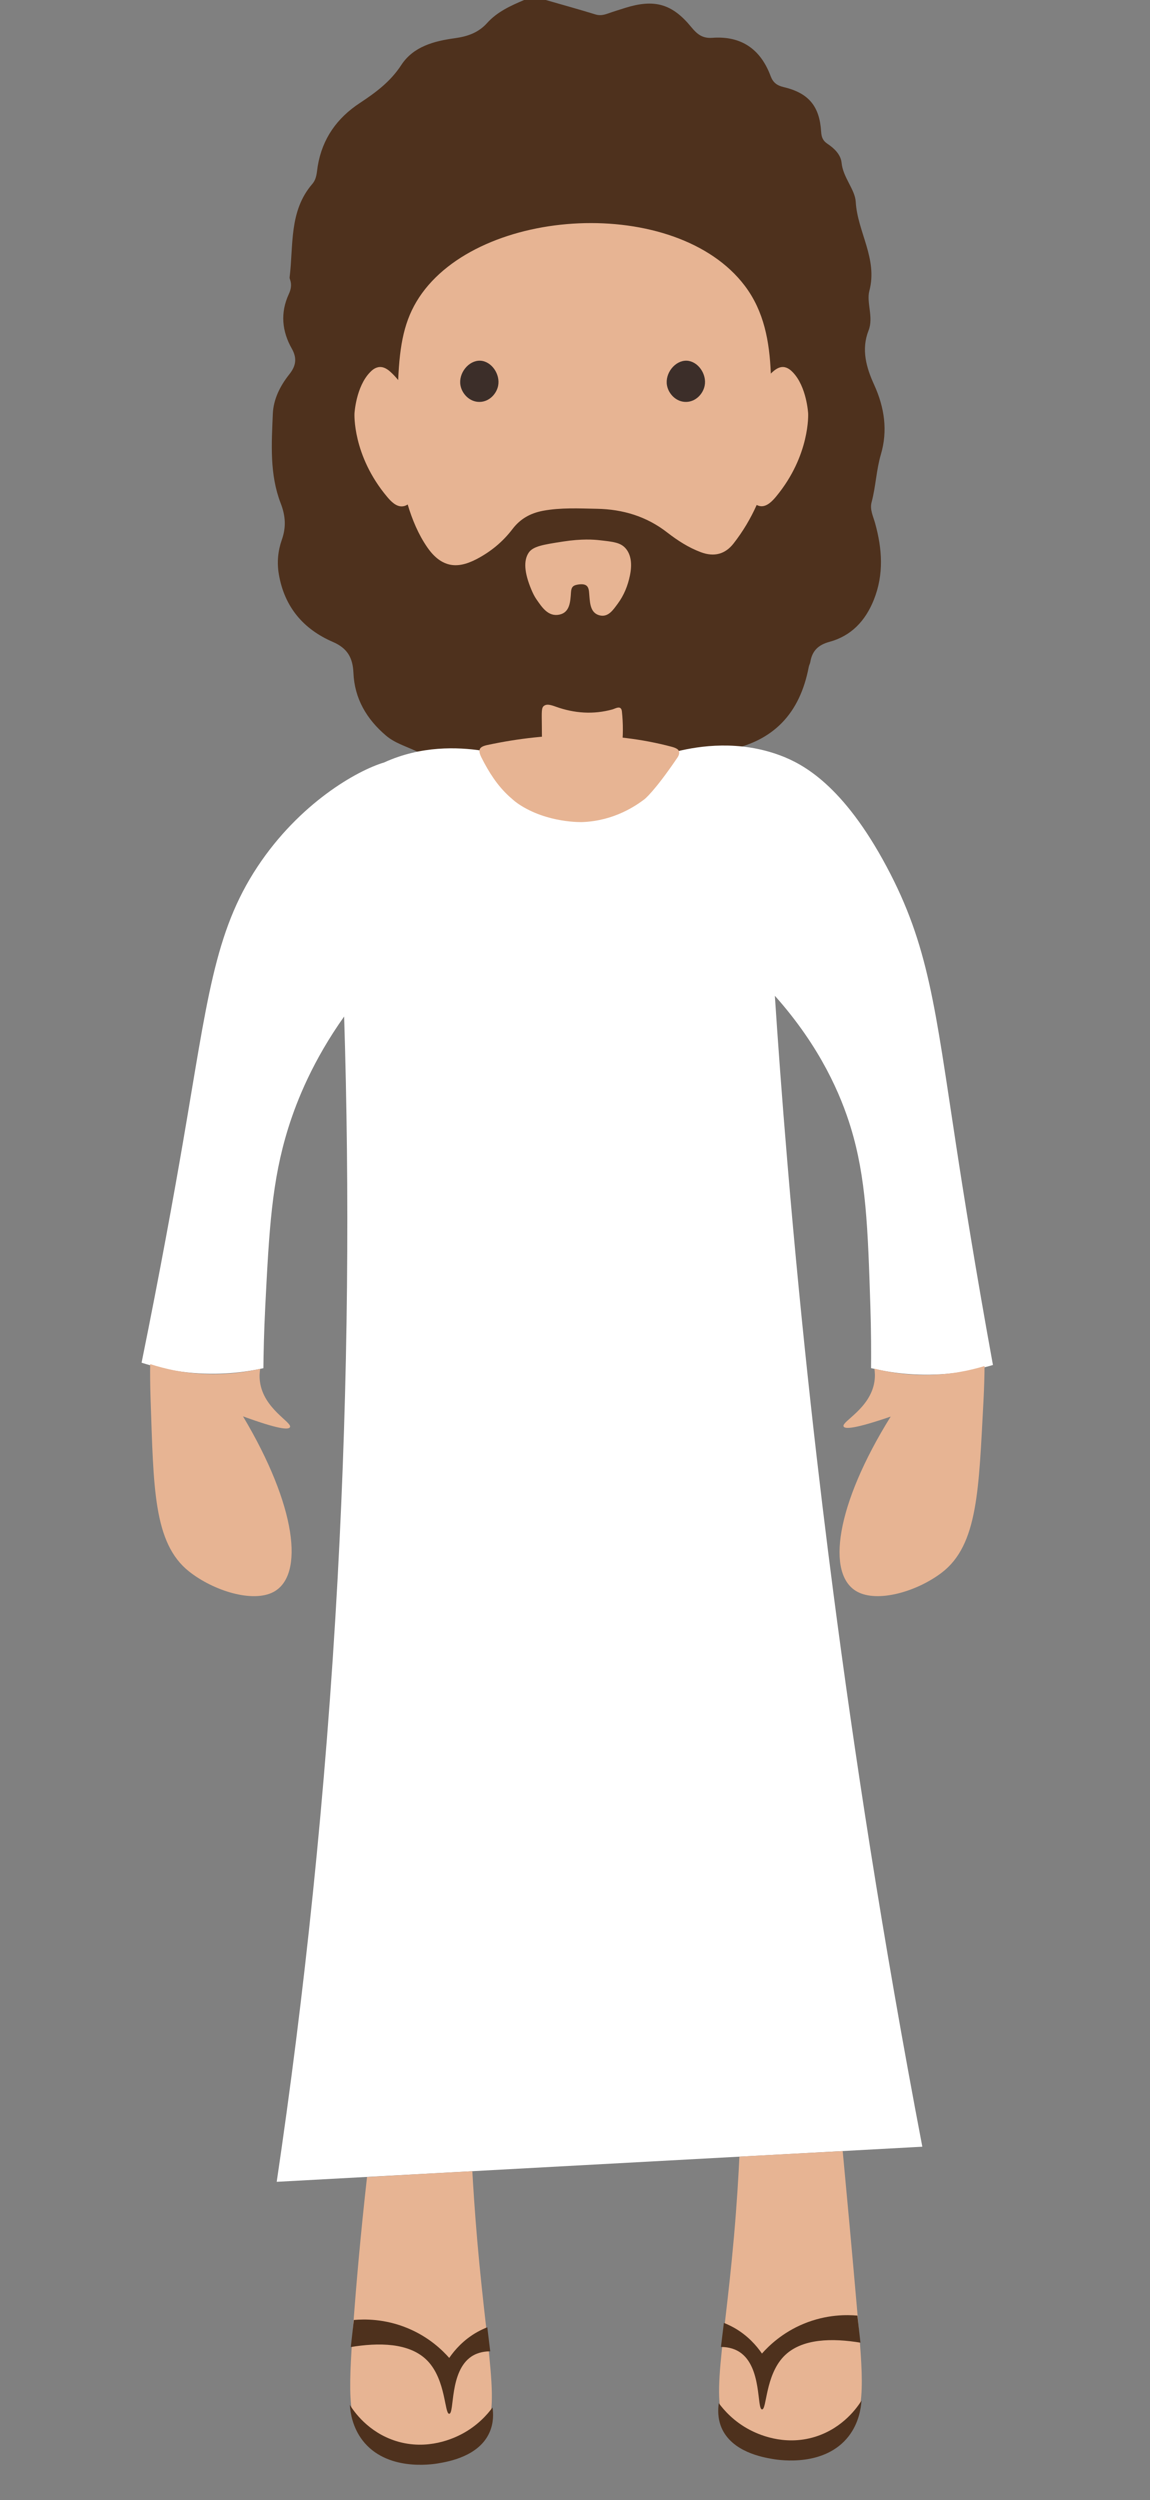 <?xml version="1.0" encoding="utf-8"?>
<!-- Generator: Adobe Illustrator 24.0.3, SVG Export Plug-In . SVG Version: 6.00 Build 0)  -->
<svg version="1.1" xmlns="http://www.w3.org/2000/svg" xmlns:xlink="http://www.w3.org/1999/xlink" x="0px" y="0px"
	 viewBox="0 0 165.78 360.29" style="enable-background:new 0 0 165.78 360.29;" xml:space="preserve" id = "jesus2" visibility = "visible">
<rect x="0" y="0" width="165.78" height="360.29" fill="#808080" stroke="none"/>
<style type="text/css">
	.st0{fill:#E7B493;}
	.st1{fill:#4E311D;}
	.st2{fill:#FFFFFF;}
	.st3{fill:#3C2E29;}
</style>
<g id="base">
	<g id="skin2_5_">
		<path class="st0" d="M116.63,59.59c0,0-0.2-3.85-2.21-5.94c-0.23-0.23-0.72-0.73-1.39-0.76c-0.47-0.02-0.95,0.2-1.47,0.66
			c-0.11,0.09-0.21,0.19-0.31,0.29c-0.19-4.63-0.97-8.97-3.75-12.65c-9.88-13.07-38.27-11.5-46.95,1.67
			c-2.13,3.24-2.8,6.76-3.02,11.91c-0.37-0.45-0.75-0.86-1.16-1.22c-0.52-0.46-1.01-0.68-1.49-0.66c-0.69,0.03-1.18,0.52-1.41,0.76
			c-2.03,2.09-2.24,5.94-2.24,5.94s-0.32,6.01,4.7,12c0.55,0.66,1.32,1.46,2.22,1.38c0.26-0.02,0.51-0.11,0.75-0.27
			c0.32,1.07,0.7,2.16,1.18,3.21c0.61,1.35,1.24,2.35,1.67,3c7.01,10.62,10.7,16.23,16.48,18.33c0,0.79,0.01,1.8,0.01,3.1
			c0.02,4.58-0.02,5.7,0.4,6.47c0.41,0.74,0.95,0.72,1.59,0.52c2.7-0.85,5.44-0.74,8.16,0.3c0.46,0.18,1.24,1.69,1.36-0.36
			c0.19-3.29,0.21-6.85,0.07-10.2c5.6-2.19,9.22-7.8,16.05-18.71c1.47-2.34,2.61-4.3,3.34-5.56c0.2,0.1,0.39,0.16,0.6,0.18
			c0.98,0.08,1.79-0.89,2.19-1.38C116.95,65.49,116.63,59.59,116.63,59.59z"/>
	</g>
</g>
<g id="hair">
	<g id="hair2_34_">
		<path class="st1" d="M126.99,65.47c1-3.41,0.52-6.74-0.98-10.03c-1.11-2.43-1.89-5.06-0.8-7.82c0.75-1.89-0.33-4.02,0.11-5.69
			c1.24-4.66-1.71-8.5-1.96-12.84c-0.1-1.79-1.84-3.51-2.04-5.63c-0.11-1.16-1.04-2.08-2.04-2.74c-0.66-0.44-0.86-0.95-0.91-1.75
			c-0.22-3.65-1.79-5.56-5.37-6.41c-1.03-0.24-1.57-0.68-1.92-1.62c-1.45-3.88-4.25-5.8-8.4-5.49c-1.44,0.11-2.21-0.55-3.04-1.56
			c-2.75-3.36-5.32-4.06-9.49-2.76c-0.86,0.27-1.73,0.54-2.58,0.84c-0.56,0.19-1.09,0.3-1.7,0.12C83.47,1.35,81.07,0.69,78.68,0
			c-1.04,0-2.08,0-3.12,0c-1.96,0.83-3.9,1.71-5.35,3.33c-1.25,1.38-2.8,1.92-4.6,2.17c-3,0.41-6.01,1.18-7.77,3.88
			c-1.55,2.38-3.67,3.95-5.96,5.46c-3.29,2.16-5.42,5.13-6.08,9.11c-0.14,0.85-0.12,1.79-0.78,2.56c-3.38,3.92-2.7,8.84-3.27,13.45
			c-0.02,0.12,0.04,0.26,0.08,0.38c0.24,0.72,0.11,1.39-0.21,2.07c-1.23,2.68-0.97,5.34,0.45,7.84c0.8,1.42,0.57,2.52-0.37,3.7
			c-1.32,1.66-2.28,3.58-2.37,5.67c-0.18,4.33-0.48,8.73,1.13,12.9c0.69,1.77,0.82,3.42,0.17,5.26c-0.56,1.58-0.73,3.28-0.43,5
			c0.81,4.69,3.53,7.89,7.79,9.73c2.08,0.9,2.87,2.27,2.96,4.46c0.15,3.7,1.91,6.68,4.71,9.05c1.26,1.07,2.86,1.52,4.45,2.28
			c3.64,0.47,6.65,0.75,8.75,0.92c6.93,0.57,16.72,1.32,28.75-0.05c2.96-0.34,5.37-0.73,6.9-1c7.02-1.23,10.81-5.39,12.08-12.07
			c0.05-0.25,0.19-0.48,0.23-0.74c0.27-1.58,1.15-2.43,2.74-2.86c3.15-0.86,5.18-3.01,6.4-6.04c1.48-3.69,1.22-7.36,0.19-11.07
			c-0.27-0.98-0.79-1.95-0.5-3.03C126.26,70.07,126.32,67.73,126.99,65.47z"/>
	</g>
</g>
<g id="shirt">
	<path class="st2" d="M137.82,164.97c-3.04-19.87-3.94-28.71-10-40.06c-6.28-11.76-12.04-14.79-15.25-16.01
		c-6.02-2.28-11.73-1.41-14.97-0.62c-9.39-0.04-18.79-0.08-28.18-0.11c-3.4-0.51-8.7-0.74-14.05,1.71l0,0
		c-3.92,1.17-12.18,5.85-18.25,15.02c-6.27,9.47-7.23,19.33-10.77,39.86c-1.25,7.26-3.21,18.17-5.94,31.62
		c1.83,0.58,4.06,1.12,6.64,1.4c4.47,0.48,8.25-0.02,10.92-0.61c0.02-2.06,0.08-5.16,0.27-8.92c0.56-11.01,0.93-18.07,3.32-25.71
		c1.27-4.05,3.58-9.75,8.05-16.05c0.78,25,0.63,52.09-0.94,80.99c-1.71,31.33-4.85,60.41-8.78,86.94
		c31.02-1.69,62.05-3.37,93.07-5.06c-5.8-30.36-9.88-57.24-12.82-79.79c-2.01-15.42-4.51-36.68-6.63-61.99
		c-0.81-9.63-1.4-17.85-1.81-24.08c6.64,7.45,9.54,14.4,10.94,18.97c2.22,7.27,2.47,14.45,2.83,25.77c0.12,3.77,0.12,6.87,0.1,8.92
		c2.66,0.64,6.44,1.21,10.91,0.82c2.58-0.23,4.82-0.73,6.66-1.27C140.68,183.2,138.93,172.26,137.82,164.97z"/>
</g>
<g id="skin">
	<path class="st0" d="M68.09,312.89c0.12,2.15,0.34,5.72,0.72,10.13c1.61,18.54,3.87,25.72-0.2,28.95
		c-2.33,1.85-6.05,1.94-7.46,1.98c-1.2,0.03-5.43,0.14-8.03-1.88c-3.04-2.36-2.94-6.91-2.2-16.95c0.44-6,1.07-13.21,1.99-21.39
		C57.98,313.44,63.04,313.16,68.09,312.89z"/>
	<path class="st0" d="M106.59,310.79c-0.12,2.54-0.35,6.61-0.79,11.59c-1.59,18.14-3.99,25.63,0.2,28.95
		c2.33,1.85,6.05,1.94,7.47,1.98c1.2,0.03,5.43,0.14,8.03-1.88c3.38-2.63,2.97-8.03,2.2-16.95c-0.94-10.82-1.73-19.28-2.22-24.49
		C116.51,310.25,111.55,310.52,106.59,310.79z"/>
	<path class="st0" d="M126.05,197.23c0.07,0.47,0.12,1.13,0,1.9c-0.61,3.86-4.71,5.7-4.45,6.42c0.16,0.44,1.68,0.35,6.8-1.41
		c-7.94,12.75-9.32,22.75-4.86,25.22c2.95,1.64,8.59,0.03,12.21-2.72c5.26-4,5.34-12.09,6.02-24.65c0.11-2.11,0.15-3.87,0.16-5.13
		c-2.08,0.63-5.04,1.29-8.64,1.29C130.37,198.15,127.91,197.71,126.05,197.23z"/>
	<path class="st0" d="M37.51,197.25c-0.08,0.47-0.14,1.13-0.03,1.9c0.53,3.87,4.6,5.79,4.33,6.5c-0.17,0.44-1.68,0.32-6.78-1.54
		c7.7,12.9,8.89,22.92,4.39,25.31c-2.98,1.58-8.6-0.14-12.16-2.95c-5.18-4.1-5.11-12.19-5.55-24.76c-0.07-2.11-0.08-3.88-0.06-5.13
		c2.07,0.67,5.02,1.39,8.61,1.45C33.17,198.08,35.64,197.69,37.51,197.25z"/>
	<g id="skin2_67_">
		<path class="st0" d="M116.5,59.59c0,0-0.2-3.85-2.21-5.94c-0.23-0.23-0.72-0.73-1.39-0.76c-0.47-0.02-0.95,0.2-1.47,0.66
			c-0.11,0.09-0.21,0.19-0.31,0.29c-0.19-4.63-0.97-8.97-3.75-12.65c-9.88-13.07-38.27-11.5-46.95,1.67
			c-2.13,3.24-2.8,6.76-3.02,11.91c-0.37-0.45-0.75-0.86-1.16-1.22c-0.52-0.46-1.01-0.68-1.49-0.66c-0.69,0.03-1.18,0.52-1.41,0.76
			c-2.03,2.09-2.24,5.94-2.24,5.94s-0.32,6.01,4.7,12c0.55,0.66,1.32,1.46,2.22,1.38c0.26-0.02,0.51-0.11,0.75-0.27
			c0.64,2.15,1.54,4.33,2.85,6.21c1.27,1.83,2.47,2.27,3.11,2.43c1.16,0.29,2.46,0.02,3.96-0.76c2.05-1.07,3.79-2.5,5.19-4.34
			c1.12-1.47,2.56-2.28,4.39-2.63c2.59-0.48,5.18-0.34,7.78-0.29c3.73,0.07,7.15,1.09,10.14,3.42c1.49,1.15,3.05,2.17,4.85,2.84
			c1.93,0.72,3.51,0.27,4.7-1.25c1.36-1.74,2.47-3.61,3.34-5.56c0.2,0.1,0.39,0.16,0.6,0.18c0.88,0.07,1.64-0.72,2.19-1.38
			C116.82,65.6,116.5,59.59,116.5,59.59z"/>
		<path class="st0" d="M74.2,115.46c0,0-0.36-0.3-0.74-0.64c-1.76-1.59-2.99-3.54-4.05-5.64c-0.56-1.12-0.36-1.56,0.86-1.82
			c4.45-0.95,8.95-1.46,13.48-1.41c4.4,0.04,8.77,0.52,13.05,1.66c0.61,0.16,0.96,0.35,1.07,0.62c0.16,0.4-0.15,0.87-0.29,1.06
			c-3.32,4.88-4.69,5.9-4.69,5.9c-1.1,0.82-4.25,3.1-8.94,3.28c0,0-5.05,0.19-9.21-2.61C74.46,115.67,74.2,115.46,74.2,115.46z"/>
		<path class="st0" d="M86.42,77.85c1.99,0.22,3.05,0.33,3.79,1.2c0.73,0.86,0.95,2.17,0.6,3.87c-0.3,1.47-0.86,2.87-1.76,4.08
			c-0.65,0.87-1.35,1.99-2.61,1.68c-1.27-0.32-1.38-1.61-1.47-2.71c-0.09-1,0.01-1.94-1.52-1.75c-0.83,0.11-1.09,0.34-1.14,1.16
			c-0.09,1.28-0.14,2.86-1.65,3.19c-1.63,0.35-2.52-1.04-3.34-2.22c-0.29-0.42-0.52-0.9-0.72-1.38c-1.02-2.43-1.15-4.19-0.38-5.33
			c0.63-0.92,2.06-1.15,4.96-1.6C83.88,77.62,85.64,77.76,86.42,77.85z"/>
		<path class="st0" d="M78.11,104.57c-0.02-2.06-0.07-2.58,0.32-2.86c0.38-0.27,0.87-0.17,1.72,0.14c2.66,0.95,5.39,1.14,8.12,0.39
			c0.46-0.13,1.27-0.68,1.38,0.28c0.19,1.72,0.19,3.6-0.02,5.31c-0.12,0.97-0.89,0.25-1.36,0.17c-2.72-0.49-5.46-0.54-8.16-0.14
			c-0.64,0.09-1.18,0.11-1.59-0.25C78.08,107.25,78.13,106.72,78.11,104.57z"/>
	</g>
</g>
<g id="shoes">
	<path class="st1" d="M64.76,347.85c-0.69,0.04-0.46-4.83-3.11-7.61c-2.59-2.71-7.18-2.65-11.08-2.01c0.06-0.56,0.12-1.12,0.19-1.69
		c0.08-0.74,0.17-1.47,0.25-2.21c1.47-0.13,4.42-0.2,7.75,1.18c3.09,1.28,5.04,3.2,6,4.29c0.78-1.14,2.08-2.64,4.07-3.75
		c0.49-0.27,0.97-0.49,1.42-0.67c0.14,1.16,0.28,2.31,0.42,3.47c-0.64,0-1.71,0.09-2.7,0.74C64.76,341.72,65.54,347.81,64.76,347.85
		z"/>
	<path class="st1" d="M71,346.94c-0.72,0.98-2.16,2.65-4.51,3.87c-0.96,0.49-4.79,2.4-9.39,0.97c-4.06-1.27-6.12-4.33-6.67-5.21
		c0.08,1.15,0.39,3.23,1.84,5.12c3.41,4.41,9.79,3.5,10.97,3.29c1.4-0.24,5.85-1,7.35-4.5C71.18,349.12,71.12,347.8,71,346.94z"/>
	<path class="st1" d="M109.85,347.22c0.69,0.04,0.46-4.83,3.11-7.61c2.59-2.71,7.18-2.65,11.08-2.01c-0.06-0.56-0.12-1.12-0.19-1.69
		c-0.08-0.74-0.17-1.47-0.25-2.21c-1.47-0.13-4.42-0.2-7.75,1.18c-3.09,1.28-5.04,3.2-6.01,4.29c-0.78-1.14-2.08-2.64-4.07-3.75
		c-0.49-0.27-0.97-0.49-1.42-0.67c-0.14,1.16-0.28,2.31-0.42,3.47c0.64,0,1.71,0.09,2.7,0.74
		C109.86,341.09,109.08,347.18,109.85,347.22z"/>
	<path class="st1" d="M103.62,346.32c0.72,0.98,2.16,2.65,4.51,3.87c0.96,0.49,4.79,2.4,9.39,0.97c4.06-1.27,6.12-4.33,6.67-5.21
		c-0.08,1.15-0.39,3.23-1.84,5.12c-3.41,4.41-9.8,3.5-10.98,3.29c-1.4-0.24-5.85-1-7.36-4.5
		C103.44,348.5,103.49,347.18,103.62,346.32z"/>
</g>
<g id="eyes">
	<g id="eyes2_34_">
		<path class="st3" d="M71.81,55.59c-0.23,1.16-1.27,2.31-2.66,2.33c-1.45,0.03-2.55-1.17-2.77-2.38c-0.32-1.73,1.16-3.63,2.86-3.56
			C70.86,52.06,72.14,53.93,71.81,55.59z"/>
		<path class="st3" d="M101.58,55.59c-0.23,1.16-1.27,2.31-2.66,2.33c-1.45,0.03-2.55-1.17-2.77-2.38
			c-0.32-1.73,1.16-3.63,2.86-3.56C100.63,52.06,101.92,53.93,101.58,55.59z"/>
	</g>
</g>
</svg>
